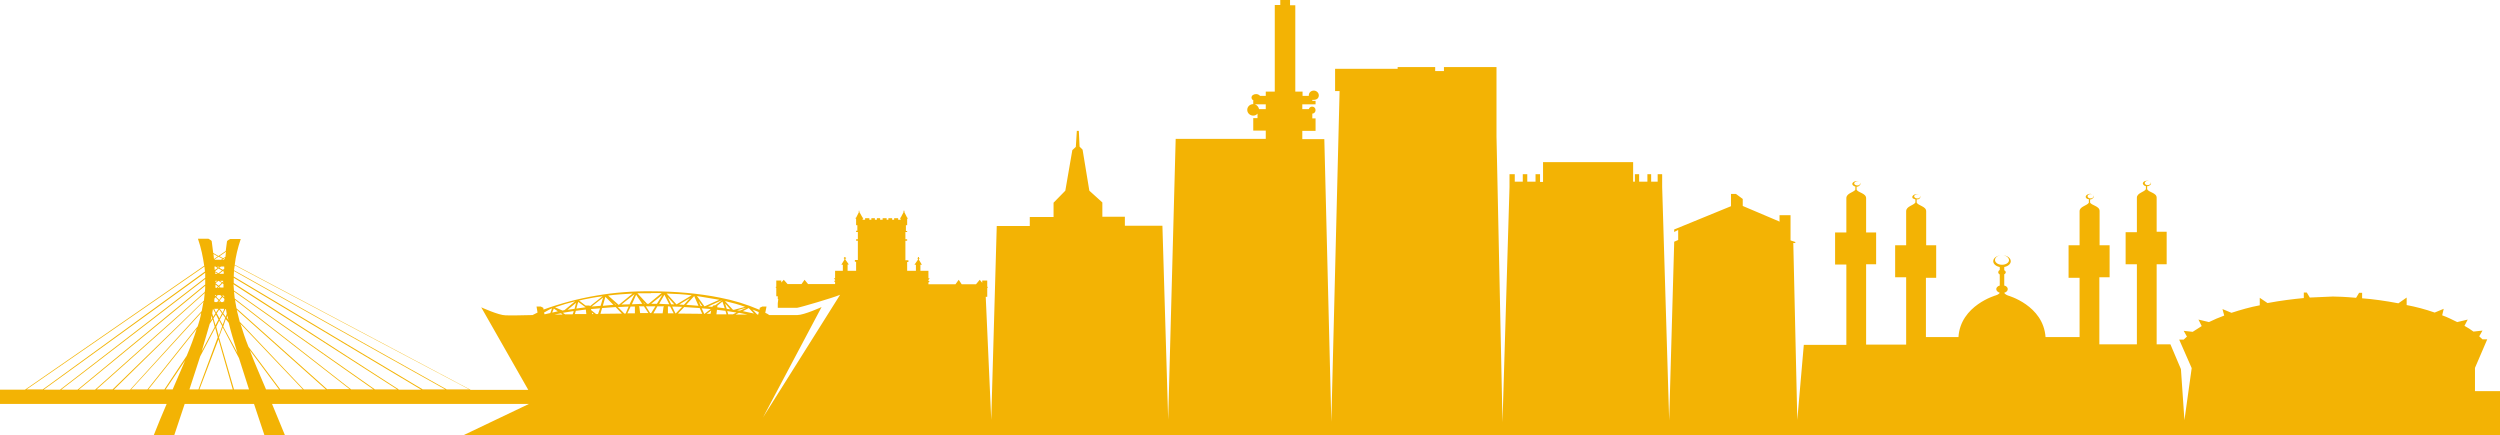 <svg width="999" height="174" viewBox="0 0 999 174" fill="none" xmlns="http://www.w3.org/2000/svg">
<path d="M989 156.4V147L993.9 135.6H992L990.7 134.4L992 132.1L988.4 132.5C987.3 131.7 986.1 130.9 984.8 130.2L986.1 127.7L981.9 128.7C979.9 127.7 977.9 126.7 975.9 126L976.5 123.4L972.9 124.9C969.2 123.6 965.4 122.6 961.7 121.9V118.9L958.4 121.2C953.1 120.2 948.1 119.5 943.9 119.2V117H942.7L941.5 119C937 118.6 933.8 118.5 932.5 118.5H932L923 118.9L921.8 116.9H920.6V119.1C916.4 119.5 911.4 120.1 906.1 121.1L903 119V122C899.2 122.7 895.4 123.8 891.7 125L888.1 123.5L888.8 126.1C886.722 126.859 884.686 127.727 882.7 128.7L878.5 127.7L879.8 130.3L876.2 132.6L872.6 132.2L873.9 134.5L872.6 135.7H870.8L875.8 147.1L872.9 167.9L871.5 147.5L867.3 137.6H861.8V105.6H865.8V92.6H861.8V79.3V79C861.8 77 858.6 76.9 858 75.6V74.4C858.3 74.4 858.6 74.4 858.8 74.2C859.5 73.9 859.8 73.3 859.4 72.8C859.6 73.2 859.4 73.6 858.9 73.8C858.4 74.1 857.6 74 857.2 73.6C856.9 73.2 857 72.7 857.6 72.4C858.1 72.2 858.7 72.3 859.1 72.5C858.6 72.2 857.7 72.1 857 72.4C856.3 72.7 856 73.4 856.6 73.9C856.8 74.2 857.1 74.3 857.5 74.4V75.6C856.8 76.8 853.9 77.1 853.9 79V92.8H849.4V105.6H853.9V137.6H838.9V110.8H843V98H839V84.6V84.3C839 82.3 835.7 82.1 835.2 80.9V79.7C835.4 79.7 835.7 79.7 835.9 79.5C836.6 79.2 836.9 78.5 836.5 78.1C836.7 78.4 836.5 78.9 836.1 79.1C835.5 79.4 834.8 79.3 834.4 78.9C834 78.5 834.2 78 834.7 77.7C835.2 77.5 835.9 77.5 836.3 77.8C835.7 77.4 834.9 77.3 834.2 77.7C833.5 78 833.2 78.7 833.7 79.2C834 79.5 834.3 79.6 834.7 79.6V81C834 82.2 831 82.5 831 84.4V98H826.6V111H831V134.7H817.4C816.5 122 802.4 118.1 802.4 118.1C802.4 118.1 801.2 117.7 800.9 117C801.8 116.7 802.3 116.2 802.3 115.5C802.3 114.9 801.8 114.3 800.9 114.1V109.6C801.3 109.4 801.5 109.1 801.5 108.8C801.5 108.5 801.3 108.2 800.9 108V106.7C802.4 106.4 803.5 105.5 803.5 104.4C803.5 103.1 802.1 102.1 800.3 102C801.7 102.1 802.8 103 802.8 104C802.8 105 801.5 105.8 800 105.8C798.4 105.8 797.2 104.9 797.2 103.9C797.2 102.9 798.2 102.1 799.7 102C797.9 102.1 796.5 103.1 796.5 104.4C796.5 105.5 797.6 106.4 799.1 106.7V107.9C798.7 108.1 798.5 108.4 798.5 108.9C798.5 109.2 798.8 109.5 799.1 109.7V114.1C798.3 114.3 797.7 114.9 797.7 115.5C797.7 116.2 798.3 116.7 799.1 117C798.7 117.7 797.6 118 797.6 118C797.6 118 783.4 122 782.6 134.7H769.6V111H773.7V98H769.7V84.6V84.4C769.7 82.4 766.4 82.2 765.9 80.9V79.7L766.7 79.6C767.3 79.3 767.6 78.6 767.2 78.2C767.4 78.5 767.3 78.9 766.8 79.2C766.2 79.4 765.5 79.3 765.1 78.9C764.7 78.5 764.9 78.1 765.4 77.8C765.9 77.5 766.6 77.6 767 77.8C766.4 77.5 765.6 77.4 764.9 77.8C764.2 78.1 763.9 78.8 764.4 79.3L765.4 79.7V80.9C764.7 82.1 761.7 82.4 761.7 84.4V98H757.3V110.8H761.7V137.7H745.7V105.6H749.7V92.9H745.7V79.5V79.2C745.7 77.2 742.5 77 741.9 75.8V74.6C742.2 74.6 742.5 74.6 742.7 74.4C743.3 74.1 743.7 73.4 743.3 73C743.5 73.3 743.3 73.7 742.8 74C742.3 74.2 741.5 74.1 741.1 73.7C740.8 73.4 740.9 72.9 741.5 72.6C742 72.3 742.6 72.4 743 72.6C742.5 72.3 741.6 72.2 740.9 72.6C740.2 72.9 739.9 73.6 740.5 74.1C740.7 74.3 741 74.5 741.4 74.5V75.8C740.7 76.9 737.8 77.2 737.8 79.2V92.9H733.3V105.7H737.8V137.8H720.8L718.2 167.8L716.6 97.1H717.4V96.7L715.6 96.1L715.5 96V86H711.1V88.7L711 88.5L696.4 82.3V79.5L693.7 77.5H691.7V82.4L669 91.7V92.7L670.6 91.9V95.9L669 96.6V97.1L667 168L664.2 74.7V69.6H662.4V72.6H659.8V69.6H658.3V72.6H655V69.6H653.3V72.6H652.6V64.8H616.6V72.7H615.4V69.6H613.6V72.6H610.3V69.6H608.5V72.6H605.3V69.6H603.2V74.7L600.4 168.7L598 54.5V26.8H577V28.4H573.5V26.8H558.5V27.5H533.5V36.4H535.3L532 168.6L529.2 55.6H520.4V52.3H525.7V47.3H524.4V45.4C525.1 45.4 525.7 44.8 525.7 44C525.7 43.2 525.1 42.6 524.3 42.6C523.7 42.6 523.2 43 523 43.6H520.4V41.7H525.7V40.3H524.4V39.9H525C526.2 39.9 527 39.2 527 38.1C527 37.1 526.1 36.2 525 36.2C523.9 36.2 523 37 523 38.1V38.3H520.5V36.6H517.6V2.1H515.5V0H511.6V2H509.4V36.6H505.8V38.3H503.5C503.304 38.07 503.058 37.887 502.78 37.766C502.503 37.645 502.202 37.588 501.9 37.6C500.9 37.6 500.1 38.2 500.1 39C500.1 39.5 500.5 40 501 40.2H500.8V41.7H505.8V43.6H503.1C502.9 42.5 501.9 41.6 500.8 41.6C499.5 41.6 498.4 42.6 498.4 43.9C498.4 45.2 499.5 46.2 500.8 46.2C501.5 46.2 502.1 45.9 502.5 45.4V47.2H500.8V52.2H505.8V55.5H469.8L466.8 167.7L464.5 90.2H449.5V86.6H440.5V80.9L435.3 76.2L432.6 59.8L431.4 58.6L431.1 52.3H430.3L429.9 58.7L428.5 60L425.7 76.2L421 81V86.7H411.5V90.3H398.3L396.1 167.8L393.9 118.6H394.5V115H394.7V114.6H394.5V112.1H392.5V113L391.5 111.8L390 113.6H384.3L383.1 111.8L381.8 113.6H371V112.9L371.5 112.3H371V111.9L371.5 111.2H371V108.2H367.8V105.8H368.4L367.2 103.8V103.3H367.5V103.1H367.2V102.7H366.8V103.1H366.6V103.3H366.8V103.8L365.4 105.8H366V108.2H362.5V104.7H363V104H361.8V96.2H362.5V95.6H361.8V92.7H362.5V92.3H362V90H362.5V87.4H362.7V87H362.5L361.4 84.8V84.4H361.6H361.4V84.2H361.1V84.3H360.9V84.4H361.1V84.7L359.9 87H359.7V87.4H359.9V87.8H358.9V87.2H357.3V87.8H356.5V87.2H355V87.8H354.3V87.2H352.7V87.8H351.7V87.2H350.4V87.8H349.6V87.2H348.2V87.8H347.4V87.2H345.7V87.8H344.7V87.4H344.9V87H344.7L343.4 84.7V84.4H343.7H343.4V84.2H343.2V84.3H343V84.4H343.2V84.8L342.1 87H341.9V87.4H342.1V90H342.6V92.2H342.1V92.7H342.8V95.6H342.1V96.2H342.8V103.9H341.6V104.6H342.1V108.2H338.7V105.7H339.2L337.8 103.7V103.3H338.1V103H337.8V102.7H337.4V103H337.2V103.3H337.4V103.8L336.2 105.8H336.8V108.2H333.7V111.2H333.2L333.7 111.8V112.2H333.2L333.7 112.8V113.5H322.9L321.5 111.8L320.3 113.5H314.7L313.2 111.8L312.2 112.9V112.1H310.2V114.6H310V115H310.2V118.4H310.8V119.5H311L310.8 121.2V123H318.5C319.6 122.9 332.9 119 335.7 117.8L304.9 166.8L328.3 122.7C328.3 122.7 321.3 125.9 318.6 125.9H307.4C306.8 125.5 306.4 125.2 305.8 125L306.3 122.5H304.6L303.6 123L303.5 123.8C298.363 121.583 292.997 119.939 287.5 118.9C279.5 117.3 270.1 116.4 260.2 116.4C245.544 116.22 230.976 118.693 217.2 123.7L217.1 123L216.1 122.5H214.4L214.8 124.9L212.8 125.9C208.1 126 204.2 126.1 202 126C199.3 126 192.3 122.8 192.3 122.8L211.1 155.8H188.1L93.8 105.8C94.2 102.4 95 99.1 96.2 95.5H92C92 95.5 90.7 96.1 90.7 96.5L90.2 100.3L87.3 102.3L85.2 101.1L84.6 96.4C84.6 96.1 83.3 95.4 83.3 95.4H79.1C80.4 99.2 81.1 102.7 81.6 106.2L10 155.7H0V161.4H66.6C64.805 165.574 63.071 169.775 61.4 174H69.6L73.8 161.4H101.5L105.7 174H113.9L108.7 161.4H211.4L185 174H999V156.3H989V156.4ZM91.4 129C92.2 132.4 93.4 136.3 94.9 141.1L89.2 130.5L90.2 127.5L91.4 129ZM88.3 115L87.6 114.5L88.9 113.2L89.3 113.5V114.9H88.3V115ZM89 118L88.8 118.1L88.6 117.9H89V118ZM88.8 112.8L87.9 112.2H89.2V112.4L88.8 112.8V112.8ZM89.3 112.8V113.1L89.2 113V112.9L89.3 112.8ZM88.6 113L87.4 114.2L86.1 113.2L87.3 112.2L88.6 113ZM86.1 112.8V112.2H86.8L86.1 112.8ZM86 109.4V108.8L87 109.4H86ZM86.1 113.7L87.1 114.5L86.6 115H86.1V113.7ZM87.4 114.7L87.8 115H87L87.3 114.7H87.4ZM89.4 117.9C89.6 118.2 89.6 118.5 89.6 118.8L89.1 118.4L89.5 117.9H89.4ZM89.4 108.2V108.1L89.6 107.9L89.5 108.2H89.4ZM89.4 108.5V109.4H87.6L89 108.3L89.4 108.5V108.5ZM87.3 109.2L85.9 108.4L87.3 107.3L88.7 108.1L87.3 109.2ZM86.5 117.9L86.1 118.3L85.9 118.1V117.9H86.5V117.9ZM87 117.9H88L88.6 118.4L87.6 119.8L86.4 118.6L87 117.9V117.9ZM87.6 120.3L87.8 120.7H87.3L87.6 120.3ZM87.8 123.4H89.6L89 125L88 123.6L87.8 123.4ZM88.7 125.2L87.7 127.2L86.6 125.2L87.6 123.7L88.7 125.2ZM89.2 120.7H88.3L87.8 120L88.9 118.7L89.6 119.3L89.7 119.9L89.2 120.7V120.7ZM89.8 120.5V120.7H89.6L89.8 120.5ZM89.5 103.3L89.9 103V103.5L89.5 103.3ZM89.8 103.8H88.8L89.2 103.5L89.8 103.8ZM89.6 106.5V107.5L89 107.8L87.6 107L88.3 106.5H89.6ZM87.3 106.9L86.8 106.6H87.6L87.3 106.9ZM87 107.1L85.8 107.9L85.7 106.5H86.1L87 107.1V107.1ZM86 118.6H85.8H85.9H86ZM86.1 118.8L87.3 120L86.8 120.7H85.8L85.6 120.4L85.7 119.3L86.1 118.8V118.8ZM87.3 123.4L86.3 124.9L85.6 123.4H87.3ZM87.3 127.7L86.1 130L85.3 127.2L86.3 125.7L87.3 127.7V127.7ZM87.6 128.1L88.8 130.3L87.4 134.3L86.4 130.6L87.6 128.1ZM87.8 127.7L89 125.6L90 127L89 129.8L87.8 127.7V127.7ZM90.8 126.1L91.3 127.9L90.6 126.9L90.8 126.1ZM90.6 125.4L90.2 126.6L89.2 125.2L90.1 123.5H90.3L90.6 125.4ZM90.3 100.6L90.1 102.6L89.2 103.2L87.7 102.4L90.3 100.6V100.6ZM87.4 102.6L88.9 103.4L88.3 103.8H86L85.7 103.7L87.3 102.6H87.4ZM87.1 102.4L85.5 103.5L85.3 101.5L87.1 102.5V102.4ZM85.1 123.4L86.1 125.2L85.2 126.6L84.8 125.2L85.1 123.4V123.4ZM84.6 126.1L84.8 127.1L84.1 128.3L84.6 126.1V126.1ZM83.8 129.4L85 127.6L85.8 130.6L80.6 140.4L83.8 129.4V129.4ZM10.6 155.6L81.7 106.5L81.9 108.5L17.1 155.6H10.6ZM17.6 155.6L82 109V111L24 155.7H17.6V155.6ZM24.6 155.6L82 111.5V113.7L31 155.7H24.6V155.6ZM31.6 155.6L82 114.2C82 115 82 115.9 81.8 116.7L38 155.7H31.6V155.6ZM38.6 155.6L81.8 117.1L81.5 120.1L45 155.6H38.5H38.6ZM45.6 155.6L81.3 120.6L80.6 124.3L52 155.7H45.6V155.6ZM52.4 155.6L80.4 125C80.1 126.8 79.6 128.6 79 130.4L58.9 155.6H52.4V155.6ZM69.1 155.6H66.2L74 144L69 155.6H69.1ZM65.7 155.6H59.3L78.6 131.4C77.5 134.9 76.2 138.4 74.6 142.2L65.7 155.6V155.6ZM75.7 155.6L80 142.4L86 131L87 134.8L79.3 155.6H75.7V155.6ZM79.7 155.6L87.3 135.6L93 155.6H79.8H79.7ZM93.5 155.6L87.5 134.8L89 130.8L95.5 143.1L99.5 155.6H93.5ZM106.3 155.6C103.9 149.9 101.6 144.7 99.8 139.9L111.5 155.6H106.3ZM112 155.6L99.3 138.6C98 135.4 97 132.3 96.1 129.4L121 155.6H112V155.6ZM121.4 155.6L95.8 128.6L94.6 123.8L130.2 155.6H121.4ZM130.8 155.6L94.5 123.2L93.9 119.8L139.7 155.5H130.8V155.6ZM140.3 155.6L93.8 119.3L93.5 116.5L149.2 155.6H140.2H140.3ZM149.8 155.6L93.5 116.1L93.3 113.6L158.7 155.6H149.7H149.8ZM159.3 155.6L93.4 113.1V111L168.3 155.7H159.3V155.8V155.6ZM168.9 155.6L93.4 110.5L93.5 108.3L177.9 155.6H168.9ZM178.5 155.6L93.5 108L93.8 106L187.5 155.6H178.5ZM297.8 122.6L293.3 123.8H292.9L289.7 120.3C292.7 121 295.3 121.7 297.7 122.6H297.8ZM298 123.1L295.7 124.1L294.5 124L298 123V123.1ZM289.6 123.2L286.6 122.8L286.7 122.1L288.7 120.5L289.6 123.2ZM287.4 119.8L281.6 122.4H281.5L278.5 118.3L287.5 119.8H287.4ZM280.6 122.3H280L279.2 120.3L280.6 122.3V122.3ZM279.1 122.2L274.2 121.8L277.4 118.3L279.1 122.2ZM273.3 121.8L271.4 121.7L275.7 119.1L273.3 121.8V121.8ZM276.4 118L270.4 121.6H270.3L266.4 117.3C269.9 117.4 273.2 117.6 276.4 118ZM269.4 121.6H268.2L266.8 118.7L269.4 121.6V121.6ZM267.4 121.6L263.4 121.4L265.5 117.8L267.4 121.5V121.6ZM262.4 121.4H260.2L264.7 117.8L262.5 121.4H262.4ZM260.1 117.1H264.4L259.2 121.4H258.6L254.7 117.2H260.1V117.1ZM257.7 121.4H257.5L257 120.7L257.7 121.4ZM256.7 121.4L252.5 121.6L254.2 117.8L256.7 121.5V121.4ZM251.7 121.6L248.3 121.7L253.6 117.5L251.6 121.5L251.7 121.6ZM252.8 117.3L247.3 121.8H247.2L243 118.1C246.1 117.7 249.4 117.5 252.8 117.3V117.3ZM246.2 121.8H246L245 120.8L246.2 121.8ZM245.2 121.8L240.9 122.2L241.9 118.6L245.2 121.9V121.8ZM240 122.2L236.4 122.5L241 118.9L240 122.2ZM231 121.1V120.6L234 122.8L230.3 123.3L230.9 121.1H231ZM219.9 125.1L217.6 125.6L217.4 124.9L219.7 123.6L220.6 123.2L219.9 125.1V125.1ZM220.7 124.9C220.7 124.6 220.9 124.4 221 124.1L221.3 123.3L222.9 124.4L221.2 124.8L220.7 124.9V124.9ZM221.5 125.7L224.1 125.2L224.5 125.4L224.8 125.7H221.5ZM221.8 122.8C224.429 121.879 227.098 121.078 229.8 120.4L225.6 123.9L224.8 124.1L221.8 122.8ZM228.8 125.6H225.8L224.9 125L229.2 124.3C229.2 124.8 229 125.2 228.8 125.6ZM226.8 123.8L230.2 121L229.6 123.4L226.8 123.8V123.8ZM229.7 125.6L230.1 124.2L234.1 123.7L234.3 125.5H229.7V125.6ZM235.6 122.1H234L231.4 120.1L233.1 119.7C235.6 119.2 238.1 118.7 240.8 118.4L235.8 122.3L235.5 122.1H235.6ZM236.6 125.5L236.5 124.9L237.2 125.5H236.6ZM239 125.5H238.2L236.2 123.9V123.5L239.8 123.2L239 125.4V125.5ZM239.9 125.5L240.6 123.1L246 122.7L248.5 125.3L239.9 125.4V125.5ZM249.5 125.3L246.9 122.7L251.2 122.5L250 125.3H249.5V125.3ZM253.7 125.2H250.7L252 122.5H253.7V125.2ZM255.8 125.2L255.5 122.8L255.3 122.4H257.3L259.1 125.1H255.8V125.2ZM259.8 125.1L258.1 122.4H261.9L260.2 125.1H259.9H259.8ZM265.1 122.9L264.8 125.2H261.1L262.7 122.4H265.3L265.1 122.9V122.9ZM266.9 125.2V122.4L267.8 122.5L269.2 125.2H266.9V125.2ZM269.9 125.2L268.6 122.5L272.6 122.6L270.1 125.2H269.9V125.2ZM271 125.2L273.4 122.7L279.6 123.1L280.6 125.4L271 125.3V125.2ZM281.4 125.4L280.4 123.2L284 123.5L281.4 125.5V125.4ZM283.9 125.4H282.4L284.2 124.1L283.9 125.5V125.4ZM285.1 122.1L284.6 122.6H284.4L282.9 122.5L288.4 120H288.5L285.8 122H285.1V122.1ZM286.3 125.5L286.5 123.8L289.9 124.2L290.3 125.6H286.3V125.5ZM289.8 121.3L291.8 123.6L290.4 123.4L289.8 121.4V121.3ZM291 125.6L290.6 124.3L294.3 124.9L292.9 125.6H290.9H291ZM294.1 125.6L295.3 125C296.473 125.199 297.64 125.433 298.8 125.7H294L294.1 125.6ZM296.7 124.4L299.2 123.1L301.3 125.3L296.7 124.3V124.4ZM303 125.7H302.6L300.7 123.7L303.2 124.7L303 125.7V125.7Z" fill="#F3B304"/>
</svg>
